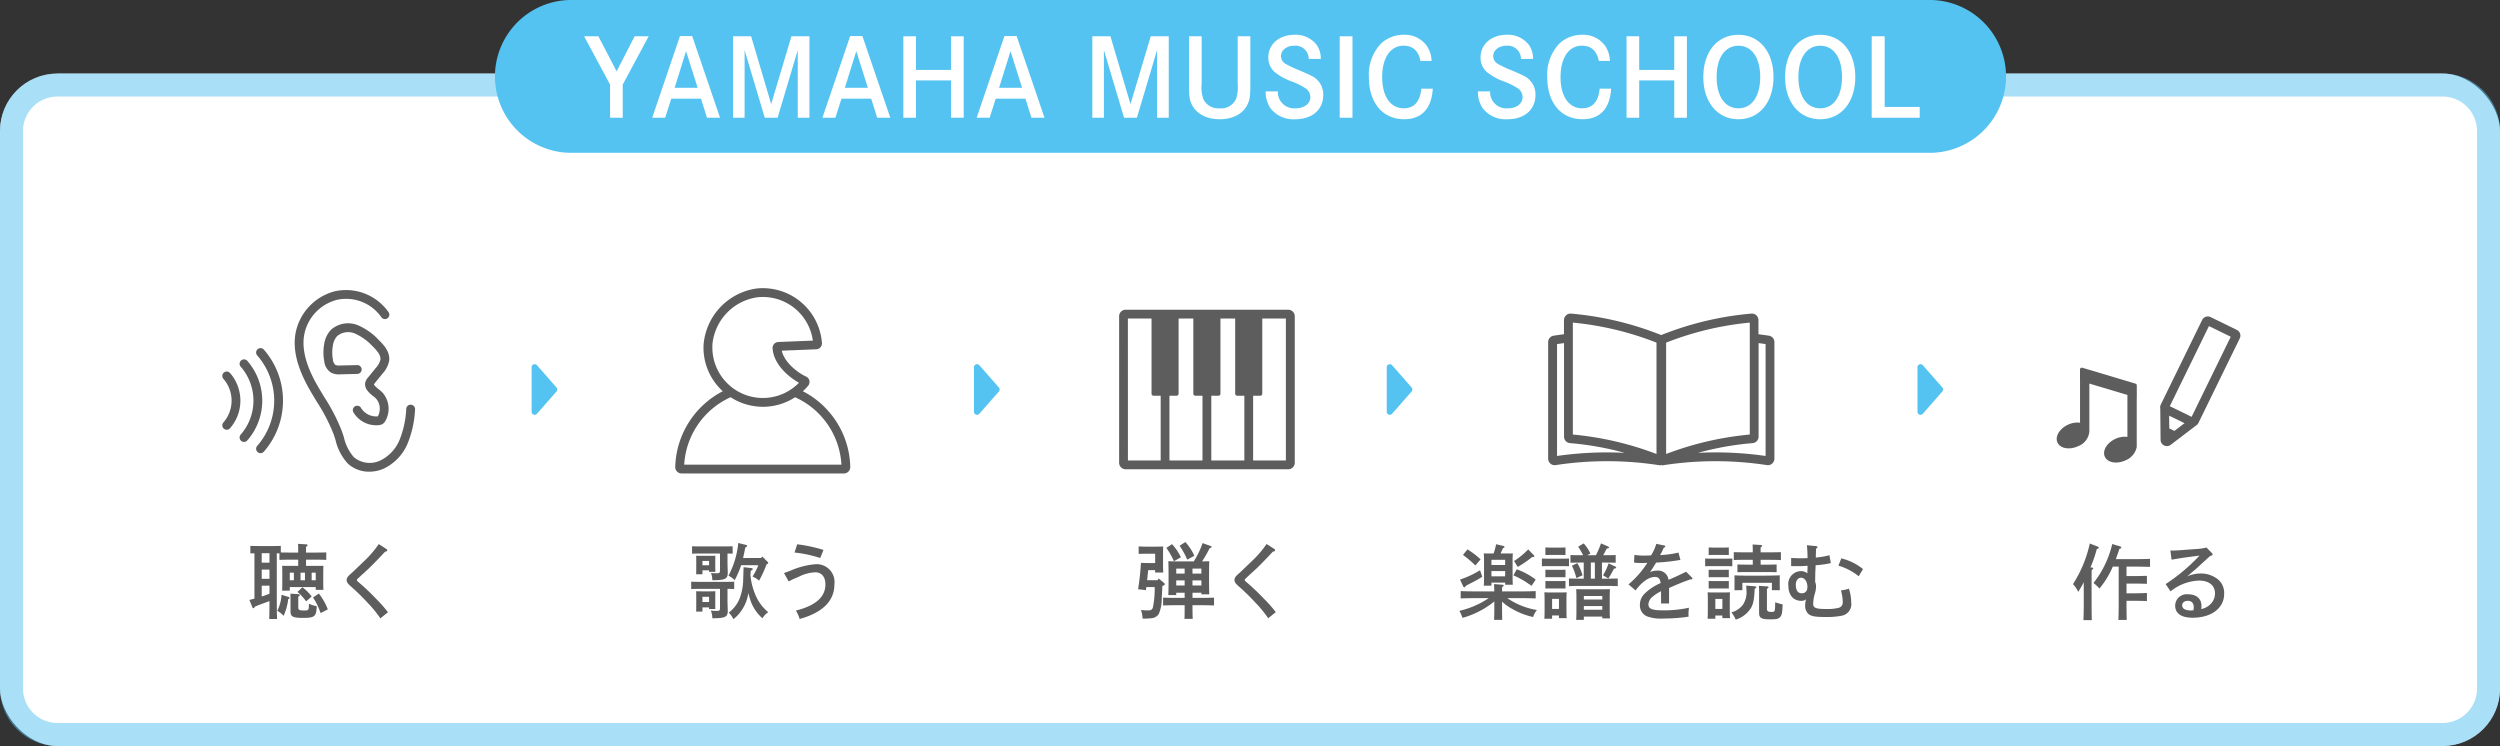 <svg xmlns="http://www.w3.org/2000/svg" xmlns:xlink="http://www.w3.org/1999/xlink" width="435" height="129.8" viewBox="0 0 435 129.8">
  <rect x="0" y="0" width="435" height="129.8" fill="#333333" stroke="none"/>
  <defs>
    <clipPath id="clip-path">
      <rect id="長方形_921" data-name="長方形 921" width="232.391" height="14.697" fill="none"/>
    </clipPath>
  </defs>
  <g id="グループ_361" data-name="グループ 361" transform="translate(0.488 0)">
    <rect id="長方形_517" data-name="長方形 517" width="435" height="117" rx="10" transform="translate(-0.488 12.8)" fill="#fff"/>
    <path id="長方形_517_-_アウトライン" data-name="長方形 517 - アウトライン" d="M10,4a6.007,6.007,0,0,0-6,6v97a6.007,6.007,0,0,0,6,6H425a6.007,6.007,0,0,0,6-6V10a6.007,6.007,0,0,0-6-6H10m0-4H425a10,10,0,0,1,10,10v97a10,10,0,0,1-10,10H10A10,10,0,0,1,0,107V10A10,10,0,0,1,10,0Z" transform="translate(-0.488 12.8)" fill="rgba(84,195,241,0.5)"/>
    <path id="パス_9287" data-name="パス 9287" d="M318.909,300.22h-171.8a13.3,13.3,0,0,1,0-26.592H384.089a13.3,13.3,0,0,1,0,26.592" transform="translate(-48.502 -273.628)" fill="#54c3f1"/>
    <g id="グループ_1104" data-name="グループ 1104" transform="translate(38.194 50.143)">
      <path id="パス_9295" data-name="パス 9295" d="M414.951,463.076c0,.923.014,1.648.028,2.073h-1.42c.029-.5.043-1.15.043-2.073V461.94a15.056,15.056,0,0,1-5.539,2.855,7.494,7.494,0,0,0-.54-1.221,15.2,15.2,0,0,0,5.113-2.216h-2.06c-.781,0-2.059.029-2.826.057v-1.278c.739.042,2.017.056,2.826.056H413.6c-.014-.61-.029-.994-.043-1.278l1.435.114c.156,0,.242.057.242.128s-.071.17-.27.284c-.014.3-.014.412-.014.752h3.025c.895,0,2.1-.014,2.826-.056v1.278c-.753-.028-1.96-.057-2.826-.057h-2.13a12.89,12.89,0,0,0,5.17,2.073,3.536,3.536,0,0,0-.654,1.221,12.517,12.517,0,0,1-3.622-1.405,8.225,8.225,0,0,1-1.789-1.279Zm-3.451-5.439a15.863,15.863,0,0,1-1.563.909c-1.051.539-1.051.539-1.306.7-.1.17-.171.242-.242.242s-.157-.071-.213-.185l-.54-1.179a15.7,15.7,0,0,0,3.479-1.619Zm-2.571-4.758a14.466,14.466,0,0,1,2.287,1.734l-.909,1.065a18.613,18.613,0,0,0-2.159-1.832Zm4.175,6.32H411.77c.028-.326.042-.809.042-1.505v-2.869c0-.454-.028-.994-.042-1.249.312.014.611.014,1.023.014h.682a10.149,10.149,0,0,0,.44-1.605l1.278.3a.241.241,0,0,1,.185.2c0,.071,0,.071-.27.185-.213.469-.313.71-.412.923H415.8c.411,0,.71,0,1.023-.014-.029.255-.043.795-.043,1.249v2.727c0,.668.014,1.136.043,1.477H415.49v-.369H413.1Zm2.386-4.5H413.1v.9h2.386Zm0,1.96H413.1v.909h2.386Zm2.017-.312a12.294,12.294,0,0,1,3.295,1.789l-.71,1.079c-.2-.128-.355-.227-.455-.3a15.506,15.506,0,0,0-2.713-1.52Zm-.469-1.449a12.649,12.649,0,0,0,2.457-2.017l.98,1.009a.281.281,0,0,1,.086.2.116.116,0,0,1-.128.113,1.807,1.807,0,0,1-.213-.014,20.868,20.868,0,0,1-2.542,1.747Z" transform="translate(-192.273 -407.431)" fill="#5d5d5d"/>
      <path id="パス_9296" data-name="パス 9296" d="M439.28,455.694c-.3-.014-.753-.029-1.136-.029H435.7c-.383,0-.838.014-1.136.029v-1.349c.313.014.824.029,1.136.029h2.443c.312,0,.823-.014,1.136-.029Zm-2.94,9.132h-1.349c.028-.327.042-.81.042-1.505v-1.847c0-.44-.014-.995-.042-1.25.326.014.625.028,1.036.028h1.818c.426,0,.71-.014,1.037-.028-.029.255-.043.81-.043,1.25v1.761c0,.667.014,1.15.043,1.477h-1.349v-.454H436.34Zm1.477-11.106h-1.79l-.852.014v-1.32c.213.014.582.028.852.028h1.79c.27,0,.639-.014.852-.028v1.32Zm.852,3.891c-.213-.014-.582-.014-.852-.014h-1.79c-.27,0-.639,0-.852.014V456.29c.213.015.582.015.852.015h1.79c.27,0,.639,0,.852-.015Zm0,1.96c-.213-.014-.582-.014-.852-.014h-1.79c-.27,0-.639,0-.852.014v-1.32c.213.014.582.014.852.014h1.79c.27,0,.639,0,.852-.014Zm-1.136,1.8H436.34v1.747h1.193Zm6.433-7.6a14.625,14.625,0,0,0,.88-2.06l1.264.553a.2.2,0,0,1,.128.171c0,.1-.114.156-.383.17l-.213.4c-.185.341-.3.582-.412.767h.483c.539,0,1.264-.015,1.69-.029v1.335c-.426-.014-1.221-.028-1.69-.028h-.7v2.8h1.051c.539,0,1.278-.014,1.7-.028v1.334c-.44-.028-1.235-.042-1.7-.042h-5.1c-.469,0-1.264.014-1.69.042v-1.334c.426.014,1.15.028,1.69.028h.88v-2.8h-.611c-.469,0-1.278.014-1.7.028v-1.335c.426.014,1.151.029,1.7.029h.511a12.094,12.094,0,0,0-.867-1.478l.952-.582A6.43,6.43,0,0,1,443,453.479l-.539.3Zm-3.238,1.377a8.663,8.663,0,0,1,.909,2.116l-1.079.483a9.876,9.876,0,0,0-.767-2.144Zm1.136,9.3v.567H440.53c.028-.34.043-.809.043-1.505v-2.585c0-.454-.029-.994-.043-1.249.312.014.611.014,1.023.014h3.835c.411,0,.71,0,1.022-.014-.014.255-.043.795-.043,1.249v2.357c0,.668.014,1.15.043,1.477h-1.335v-.312Zm3.21-3.58h-3.21v.611h3.21Zm0,1.747h-3.21v.639h3.21Zm-1.292-7.57h-.7v2.8h.7Zm1.42,2.215a10.107,10.107,0,0,0,.966-2.073l1.193.568a.191.191,0,0,1,.127.17c0,.1-.114.157-.383.185l-.483.909c-.085.157-.227.37-.5.8Z" transform="translate(-204.957 -407.306)" fill="#5d5d5d"/>
      <path id="パス_9297" data-name="パス 9297" d="M469.208,452.149a.166.166,0,0,1,.142.156c0,.085-.057.142-.27.227a9.626,9.626,0,0,1-.639,1.278,16.685,16.685,0,0,0,3.2-.44l.341,1.278a33.916,33.916,0,0,1-4.232.469c-.3.511-.8,1.292-1.065,1.661a3.123,3.123,0,0,1,1.321-.27,1.8,1.8,0,0,1,1.9,1.605c.682-.27,1.875-.823,3.067-1.406l1.009,1.008a.307.307,0,0,1,.085.2c0,.085-.085.127-.2.127h-.185c-1.307.469-2.045.767-3.678,1.491v2.7h-1.392V460.1a7.187,7.187,0,0,0-1.42.909,1.889,1.889,0,0,0-.781,1.378c0,.767.653,1.037,2.485,1.037a20.143,20.143,0,0,0,4.573-.454,9.735,9.735,0,0,0-.085,1.122,2.524,2.524,0,0,0,.029.426,27.377,27.377,0,0,1-4.318.327,7.1,7.1,0,0,1-2.954-.384,2.062,2.062,0,0,1-1.207-2.017,2.666,2.666,0,0,1,.781-1.889,8.962,8.962,0,0,1,2.826-1.875c-.128-.795-.37-1.065-1.037-1.065-.994,0-2.272.894-3.323,2.343l-1.236-1.051a16.391,16.391,0,0,0,3.281-3.749c-.582.028-.738.028-1.036.028a10.293,10.293,0,0,1-1.279-.071l.057-1.335a11.851,11.851,0,0,0,1.917.114,9.386,9.386,0,0,0,.994-.043,7.741,7.741,0,0,0,.9-2Z" transform="translate(-218.269 -407.368)" fill="#5d5d5d"/>
      <path id="パス_9298" data-name="パス 9298" d="M492.79,455.857c-.3-.014-.753-.029-1.136-.029H489.2c-.383,0-.838.014-1.136.029v-1.35c.313.014.824.029,1.136.029h2.457c.312,0,.823-.015,1.136-.029Zm-2.954,9.132h-1.349c.028-.327.042-.81.042-1.506v-1.847c0-.44-.014-.994-.042-1.249.327.014.625.028,1.036.028h1.847c.411,0,.71-.014,1.023-.028-.029.255-.043.81-.043,1.249V463.4c0,.667.014,1.15.043,1.477h-1.335v-.455h-1.222Zm1.491-11.106h-1.8l-.852.014v-1.32c.213.014.582.028.852.028h1.8c.27,0,.639-.014.852-.028v1.32Zm.852,3.891c-.213-.014-.582-.014-.852-.014h-1.8c-.27,0-.639,0-.852.014v-1.321c.213.014.582.014.852.014h1.8c.27,0,.639,0,.852-.014Zm0,1.96c-.213-.014-.582-.014-.852-.014h-1.8c-.27,0-.639,0-.852.014v-1.321c.213.014.582.014.852.014h1.8c.27,0,.639,0,.852-.014Zm-1.121,1.8h-1.222v1.747h1.222Zm5.581-2.2c.2.014.326.085.326.171s-.071.142-.285.27c-.1,2.187-.284,2.926-.951,3.764a4.739,4.739,0,0,1-2.344,1.6,5.626,5.626,0,0,0-.753-1.264,3.724,3.724,0,0,0,2-1.321,3.919,3.919,0,0,0,.611-2.585,6.578,6.578,0,0,0-.042-.753Zm1.079-3.763h1.363c.412,0,1.008-.015,1.42-.029v1.35c-.412-.014-1.008-.029-1.42-.029H495.1c-.412,0-1.009.014-1.42.029v-1.35c.411.014,1.008.029,1.42.029h1.25v-.839h-1.605c-.469,0-1.264.014-1.7.043V453.4c.426.014,1.164.028,1.7.028h1.605v-.057c0-.639,0-.809-.029-1.306l1.406.085c.156.014.256.071.256.142s-.071.17-.27.285v.852h1.832c.554,0,1.279-.014,1.7-.028v1.377c-.426-.029-1.236-.043-1.7-.043h-1.832Zm.526,1.917c.937,0,2.059-.029,2.812-.057-.015.327-.015.6-.015,1.079v.7l.015.809h-1.378v-1.292h-5.141v1.292h-1.378c.014-.483.014-.483.014-.781v-.724c0-.582,0-.767-.014-1.079.937.042,1.633.057,2.812.057Zm.568,5.709c0,.483.156.6.824.6.568,0,.6-.056.611-1.675a12.715,12.715,0,0,0,1.293.369c-.043,1.548-.142,1.946-.511,2.273-.3.27-.611.326-1.648.326-1.534,0-1.932-.241-1.932-1.107v-3.806c0-.4-.014-.711-.028-.909l1.392.085c.185.014.284.071.284.156s-.085.157-.284.27Z" transform="translate(-230.049 -407.468)" fill="#5d5d5d"/>
      <path id="パス_9299" data-name="パス 9299" d="M515.827,454.521c.852.043,1.221.057,1.8.057.37,0,.5,0,1.051-.028,0-.668-.042-1.619-.114-2.245l1.591.157c.157.014.242.085.242.185s-.028.128-.242.27l-.042,1.548c.085-.014.17-.029.426-.057a11.522,11.522,0,0,0,1.946-.369l.242,1.378a16.152,16.152,0,0,1-2.642.369c-.014.454-.014.454-.043.938-.014.341-.028.71-.043,1.974a1.919,1.919,0,0,1,.156.8,4.166,4.166,0,0,1-.184,1.151,7.1,7.1,0,0,0-.313,1.86c0,.709.469.895,2.287.895a7.734,7.734,0,0,0,2.272-.242.959.959,0,0,0,.582-.994,7.563,7.563,0,0,0-.312-2,7.092,7.092,0,0,0,1.392-.3,8.3,8.3,0,0,1,.4,2.429,2.035,2.035,0,0,1-1.576,2.259,12.7,12.7,0,0,1-2.755.241c-2.045,0-2.7-.128-3.2-.611a1.966,1.966,0,0,1-.483-1.462,3.573,3.573,0,0,1,.156-1.009,1.223,1.223,0,0,1-.823.27c-1.392,0-2.258-1.023-2.258-2.641a2.238,2.238,0,0,1,2.144-2.528,1.717,1.717,0,0,1,1.164.384c0-.27.028-.853.028-1.037v-.284a16.591,16.591,0,0,1-1.789.071c-.227,0-.6,0-1.065-.014Zm.809,4.673c0,.965.355,1.477,1.037,1.477.611,0,.98-.4.98-1.108,0-.909-.469-1.6-1.094-1.6-.554,0-.923.5-.923,1.235m7.911-4.6a9.352,9.352,0,0,1,3.778,1.86l-.739,1.25a10.2,10.2,0,0,0-3.537-1.846Z" transform="translate(-242.846 -407.581)" fill="#5d5d5d"/>
      <path id="パス_9301" data-name="パス 9301" d="M316.64,457.594l.965.8a.3.3,0,0,1,.1.213c0,.114-.057.17-.412.3-.014.383-.029.7-.114,2.216a6.4,6.4,0,0,1-.525,2.684,1.688,1.688,0,0,1-1.236.71,14.484,14.484,0,0,1-1.562.071,5.671,5.671,0,0,0-.284-1.505,9.7,9.7,0,0,0,1.236.071c.54,0,.739-.142.852-.568a16.765,16.765,0,0,0,.3-3.494H314.5c-.029.242-.057.426-.071.54l-1.363-.156a43.674,43.674,0,0,0,.5-4.587c.44.014.995.028,1.491.028h.98v-1.619h-1.605c-.341,0-.938.014-1.264.028v-1.306c.313.028.852.042,1.264.042h1.7c.639,0,1.008-.014,1.307-.028-.014.255-.014.255-.029,1.25v1.874c0,.526,0,.71.043,1.406h-1.42v-.411h-1.207c-.071.682-.128,1.264-.185,1.747h1.818Zm3.068,2.485v.412H318.33c.028-.568.042-1.392.042-2.5v-1.136c0-.852-.014-1.8-.042-2.258.383.014.724.029,1.207.029h3.224a14.97,14.97,0,0,0,1.534-3.181l1.406.511c.1.043.157.085.157.157,0,.114,0,.114-.327.2a24.045,24.045,0,0,1-1.32,2.315h.042c.5,0,.838-.015,1.207-.029-.029.468-.029.468-.043,2.258v1.008c0,1.136.014,1.96.043,2.5h-1.378v-.283h-1.548v.895h1.491c.653,0,1.648-.014,2.258-.043v1.363c-.653-.028-1.562-.042-2.258-.042h-1.491c0,1.023.014,1.874.043,2.372h-1.435c.028-.54.028-1.293.028-2.372h-1.491c-.7,0-1.6.014-2.258.042v-1.363c.6.029,1.534.043,2.258.043h1.491v-.895Zm-.739-8.451a8.868,8.868,0,0,1,1.548,2.287l-1.207.682a13.438,13.438,0,0,0-1.32-2.315Zm2.2,4.261h-1.463v.867h1.463Zm-1.462,2.925h1.463v-.88h-1.463Zm1.59-7.555a9.374,9.374,0,0,1,1.563,2.386l-1.236.682a13.226,13.226,0,0,0-1.335-2.414Zm2.784,4.63h-1.548v.867h1.548Zm-1.548,2.925h1.548v-.88h-1.548Z" transform="translate(-153.724 -407.09)" fill="#5d5d5d"/>
      <path id="パス_9302" data-name="パス 9302" d="M351.537,452.726a.331.331,0,0,1,.2.27c0,.114-.042.157-.4.256-1.023,1.107-1.889,1.988-2.741,2.826-.341.327-.341.327-1.363,1.25-.17.156-.17.156-.6.568-.127.114-.184.2-.184.269s.086.2.3.37a38.97,38.97,0,0,1,3.068,2.911,23.123,23.123,0,0,1,2.045,2.315l-1.321,1.065a20.706,20.706,0,0,0-2.272-2.769,38.525,38.525,0,0,0-2.855-2.784c-.582-.511-.739-.753-.739-1.108s.157-.61.782-1.15c.241-.213.241-.213,2.414-2.3a17.45,17.45,0,0,0,2.385-2.812Z" transform="translate(-168.555 -407.392)" fill="#5d5d5d"/>
      <path id="パス_9304" data-name="パス 9304" d="M72.161,454.609c-.468,0-1.264.014-1.7.043V453.5H70v8.11c0,1.448.014,2.613.043,3.324H68.682c.028-.739.042-1.79.042-3.125-.327.128-.6.227-.909.341-1.051.384-1.051.384-1.633.639-.1.2-.156.27-.227.27a.228.228,0,0,1-.2-.156l-.525-1.292c.313-.071.6-.142.88-.227V453.5c-.255,0-.5,0-.71.014v-1.306c.411.014,1.008.028,1.42.028h2.471c.412,0,1.008-.014,1.406-.028v1.15c.426,0,1.008.014,1.463.014h1.563v-.2c0-.653,0-.824-.029-1.32l1.406.085c.156.014.255.071.255.157s-.071.156-.269.284v.994h1.832c.539,0,1.264-.014,1.69-.028v1.306c-.426-.028-1.221-.043-1.69-.043H75.087v1.079h2c.426,0,.71,0,1.023-.014-.014.255-.029.8-.029,1.25v1.463c0,.667.014,1.151.029,1.477H76.777v-.483H72.261v.625H70.926c.014-.327.029-.81.029-1.506v-1.576c0-.455-.015-.995-.029-1.25.313.014.6.014,1.023.014h1.775v-1.079Zm-4.786.525h1.349v-1.647H67.375Zm0,2.8h1.349v-1.6H67.375Zm0,1.193v1.889c.454-.142.909-.3,1.349-.483v-1.406Zm4.715,1.988a.164.164,0,0,1,.127.157c0,.085-.042.128-.227.184a9.84,9.84,0,0,1-.809,2.926,3.89,3.89,0,0,0-1.094-.867,7.387,7.387,0,0,0,.738-2.8Zm.88-4.246h-.71v1.32h.71Zm.767,5.979c0,.511.142.6.98.6s.852-.015.88-1.165a7.137,7.137,0,0,0,1.349.426c-.057,1.776-.341,2.031-2.372,2.031-1.775,0-2.187-.213-2.187-1.122v-2.187l-.014-.909,1.363.086c.185.014.27.071.27.156s-.071.157-.27.284Zm.724-3.437a7.818,7.818,0,0,1,1.605,1.605l-.966.853a8.3,8.3,0,0,0-1.505-1.648Zm.44-2.542h-.767v1.32H74.9Zm1.875,0h-.71v1.32h.71Zm.54,3.636a10.481,10.481,0,0,1,1.562,2.755l-1.264.639a11.649,11.649,0,0,0-1.307-2.713Z" transform="translate(-60.519 -407.369)" fill="#5d5d5d"/>
      <path id="パス_9305" data-name="パス 9305" d="M103.974,452.757a.331.331,0,0,1,.2.27c0,.114-.042.157-.4.256-1.023,1.108-1.889,1.988-2.741,2.826-.341.326-.341.326-1.363,1.25-.17.156-.17.156-.6.568-.127.114-.184.2-.184.269s.085.2.3.37a38.973,38.973,0,0,1,3.068,2.911,23.124,23.124,0,0,1,2.045,2.315l-1.321,1.065a20.707,20.707,0,0,0-2.272-2.769,38.533,38.533,0,0,0-2.855-2.784c-.582-.511-.739-.753-.739-1.108s.157-.61.782-1.15c.241-.213.241-.213,2.414-2.3a17.452,17.452,0,0,0,2.386-2.812Z" transform="translate(-75.474 -407.407)" fill="#5d5d5d"/>
      <path id="パス_9311" data-name="パス 9311" d="M194.637,461.716c0,.242.028,1.023.042,1.52v.171c0,1.065-.454,1.278-2.684,1.278a3.765,3.765,0,0,0-.256-1.335,8.378,8.378,0,0,0,.966.057c.568,0,.625-.057.625-.582v-3.253h-3.593c-.412,0-1.023.014-1.42.029v-1.279c.4.015,1.008.029,1.42.029h4.644c.426,0,1.022-.014,1.42-.029V459.6c-.327-.014-.781-.029-1.164-.029Zm0-6.633c0,.256.028,1.023.042,1.52v.185c0,1.051-.454,1.279-2.684,1.279a4.054,4.054,0,0,0-.227-1.264,7.926,7.926,0,0,0,.937.057c.568,0,.625-.072.625-.6v-2.841h-3.437c-.411,0-1.008.014-1.42.029v-1.292c.412.028,1.008.028,1.42.028h4.218c.412,0,1.023,0,1.42-.028v1.292c-.256-.014-.582-.014-.895-.029Zm-4.36,1.946h-1.094c.014-.313.014-.838.014-1.505v-.469c0-.5,0-.951-.014-1.25.313.014.6.014,1.009.014h1.335c.4,0,.7,0,.994-.014l-.014,1.25v.3l.014,1.264h-1.093v-.27h-1.151Zm0,6.5h-1.094c.014-.3.014-.824.014-1.505v-.781c0-.5,0-.951-.014-1.264.313.014.6.028,1.009.028h1.335c.4,0,.7-.014.994-.028l-.014,1.264v.355c0,.654,0,1.179.014,1.477h-1.093V462.8h-1.151Zm1.151-8.82h-1.151v.753h1.151Zm0,6.249h-1.151v.9h1.151Zm5.581-5.5a15.325,15.325,0,0,1-1.122,2.6,4.3,4.3,0,0,0-1.079-.782,15.235,15.235,0,0,0,1.7-5.681l1.278.313c.17.028.255.1.255.2s-.028.142-.312.256c-.128.7-.255,1.292-.383,1.832h3.138l.227-.242.895.909c.071.085.114.128.114.2,0,.1,0,.127-.284.227a19.158,19.158,0,0,1-1.306,2.854,3.856,3.856,0,0,0-1.136-.71,11.774,11.774,0,0,0,1.008-1.974Zm1.676.966c-.014.255-.043.511-.057.767a11.37,11.37,0,0,0,.739,3.11,7.919,7.919,0,0,0,2.357,3.337,3.209,3.209,0,0,0-1.008,1.051,7.219,7.219,0,0,1-2.187-3.437c-.1-.341-.2-.653-.27-.98a6.733,6.733,0,0,1-1.165,3.025,6.22,6.22,0,0,1-1.434,1.548,3.748,3.748,0,0,0-.81-1.136,5.831,5.831,0,0,0,1.917-2.513,9.857,9.857,0,0,0,.582-2.727c.028-.9.057-1.775.085-2.67l1.378.156q.213.022.213.17c0,.085-.057.157-.17.213Z" transform="translate(-106.733 -407.252)" fill="#5d5d5d"/>
      <path id="パス_9312" data-name="パス 9312" d="M218.728,457.005c.37-.128.37-.128,1.165-.426a13.644,13.644,0,0,1,4.3-1.108,3.105,3.105,0,0,1,3.309,3.508c0,2.883-2.045,4.913-6.05,6.021a6.013,6.013,0,0,0-.653-1.463c3.451-.866,5.141-2.371,5.141-4.572,0-1.293-.682-2.088-1.775-2.088a6.927,6.927,0,0,0-2.954.824,13.8,13.8,0,0,0-1.662.767Zm2.3-5a25.709,25.709,0,0,1,4.573.98l-.568,1.406a21.364,21.364,0,0,0-4.474-.952Z" transform="translate(-120.998 -407.44)" fill="#5d5d5d"/>
      <path id="パス_9314" data-name="パス 9314" d="M588.785,458.48a18.754,18.754,0,0,1-.966,1.69,4.463,4.463,0,0,0-.909-1.349,21.674,21.674,0,0,0,2.926-7.072l1.363.525c.128.043.2.114.2.2,0,.113-.042.142-.341.241a23.229,23.229,0,0,1-1.107,3.2l.256.014c.142.014.227.071.227.142s-.071.17-.27.284c-.014.71-.014,1.392-.014,2.429v3.38c0,1.278.014,2.286.043,2.912h-1.463c.028-.639.057-1.605.057-2.912Zm7.442-1.065h1.292c.682,0,1.648-.028,2.258-.042v1.392c-.611-.028-1.576-.043-2.258-.043h-1.292v1.691h1.292c.682,0,1.648-.028,2.258-.057v1.406c-.611-.028-1.576-.043-2.258-.043h-1.292v.412c0,1.307.014,2.272.043,2.911h-1.463c.043-.639.057-1.6.057-2.911v-6.362H593.84a15.212,15.212,0,0,1-2.329,3.82,5.683,5.683,0,0,0-1.036-.965,17.2,17.2,0,0,0,3.266-6.789l1.279.384c.213.071.3.142.3.242s-.042.127-.327.213c-.227.668-.426,1.264-.625,1.789h3.693c.682,0,1.647-.014,2.258-.042v1.392c-.611-.014-1.576-.042-2.258-.042h-1.832Z" transform="translate(-264.895 -407.32)" fill="#5d5d5d"/>
      <path id="パス_9315" data-name="パス 9315" d="M618.093,453.585c.994,0,.994,0,4.359-.255a9.637,9.637,0,0,0,1.932-.27l.937.966c.1.1.128.157.128.227,0,.128-.042.157-.426.284-.327.285-.583.512-.739.667-.78.7-.78.7-1.6,1.463-.028.028-.3.255-.724.611-.2.17-.213.185-.923.81a5.705,5.705,0,0,1,2.358-.511,4.727,4.727,0,0,1,3.082,1.108,3.076,3.076,0,0,1,.98,2.443c0,2.471-2.216,4.147-5.5,4.147-1.96,0-3.025-.753-3.025-2.117a2.006,2.006,0,0,1,2.23-1.96c1.463,0,2.344.753,2.344,2.017a3.544,3.544,0,0,1-.043.554,3.161,3.161,0,0,0,1.719-.966,2.617,2.617,0,0,0,.682-1.733c0-1.42-1.037-2.258-2.784-2.258a8.275,8.275,0,0,0-4.943,1.875l-.866-1.264a31.99,31.99,0,0,0,5.894-4.956c-2.954.383-2.954.383-4.858.71Zm4.075,9.885c0-.738-.369-1.136-1.051-1.136-.568,0-.966.327-.966.781,0,.582.54.9,1.562.9.114,0,.242-.014.383-.029a1.7,1.7,0,0,0,.071-.511" transform="translate(-279.135 -407.934)" fill="#5d5d5d"/>
      <g id="グループ_1105" data-name="グループ 1105" transform="translate(0 0)">
        <path id="パス_9300" data-name="パス 9300" d="M474.991,380.238c-.588-.09-1.233-.18-1.792-.251v-2.441a1.165,1.165,0,0,0-.373-.856,1.108,1.108,0,0,0-.848-.294,55.1,55.1,0,0,0-15.7,3.733,55.1,55.1,0,0,0-15.7-3.733,1.118,1.118,0,0,0-.848.294,1.167,1.167,0,0,0-.373.856v2.441c-.558.071-1.2.16-1.792.251a1.137,1.137,0,0,0-.96,1.138v20.246a1.153,1.153,0,0,0,.4.877,1.122,1.122,0,0,0,.9.259,59.264,59.264,0,0,1,17.9,0l.362.055.123-.112.123.112.362-.055a59.285,59.285,0,0,1,17.9,0,1.117,1.117,0,0,0,.9-.259,1.154,1.154,0,0,0,.4-.877V381.376a1.137,1.137,0,0,0-.961-1.138m-17.88,1.211a53.643,53.643,0,0,1,14.553-3.485V397.44a54.93,54.93,0,0,0-14.553,3.383Zm-16.23-3.485a53.639,53.639,0,0,1,14.553,3.485v19.374a54.936,54.936,0,0,0-14.553-3.383Zm-2.752,23.207V381.7c.408-.06.83-.119,1.217-.169v16.26a1.133,1.133,0,0,0,1.039,1.144,51.632,51.632,0,0,1,9.512,1.692,60.9,60.9,0,0,0-11.768.541m36.287,0a60.919,60.919,0,0,0-11.77-.541,51.7,51.7,0,0,1,9.514-1.692,1.132,1.132,0,0,0,1.038-1.144v-16.26c.389.05.81.109,1.218.169Z" transform="translate(-205.909 -371.973)" fill="#5d5d5d"/>
        <path id="パス_9303" data-name="パス 9303" d="M336.279,375.129H308a1.14,1.14,0,0,0-1.139,1.138v25.485A1.14,1.14,0,0,0,308,402.891h28.283a1.14,1.14,0,0,0,1.139-1.138V376.267a1.14,1.14,0,0,0-1.139-1.138M327.4,390.1h1.25v11.258H322.9V390.1h1.25a.364.364,0,0,0,.341-.383V376.663h2.563v13.052a.364.364,0,0,0,.341.383m-10.526,0a.364.364,0,0,0,.341-.383V376.663h2.563v13.052a.364.364,0,0,0,.341.383h1.25v11.258h-5.746V390.1Zm-8.483-13.435H312.5v13.052a.364.364,0,0,0,.341.383h1.25v11.258h-5.7Zm27.492,24.693h-5.7V390.1h1.25a.364.364,0,0,0,.341-.383V376.663h4.107Z" transform="translate(-150.815 -371.381)" fill="#5d5d5d"/>
        <path id="パス_9306" data-name="パス 9306" d="M100.311,388.626a.764.764,0,0,0-.823.707,16.629,16.629,0,0,1-1.13,5.336,6.922,6.922,0,0,1-3.438,3.691,4.3,4.3,0,0,1-4.541-.6,7.843,7.843,0,0,1-1.74-3.463c-.117-.364-.233-.726-.358-1.081a32.612,32.612,0,0,0-3.046-5.9c-.479-.791-.975-1.609-1.427-2.423-1.81-3.264-2.491-6.011-2.081-8.4a7.765,7.765,0,0,1,5.7-6.115,7.473,7.473,0,0,1,7.717,3.008.767.767,0,0,0,1.278-.849,9.053,9.053,0,0,0-9.348-3.652,9.335,9.335,0,0,0-6.856,7.348c-.471,2.744.265,5.819,2.252,9.4.466.839.97,1.671,1.456,2.474a31.035,31.035,0,0,1,2.912,5.621c.12.339.231.686.342,1.035a9.083,9.083,0,0,0,2.151,4.115,5.436,5.436,0,0,0,3.732,1.4,6.234,6.234,0,0,0,2.468-.512,8.441,8.441,0,0,0,4.235-4.483,18.021,18.021,0,0,0,1.255-5.836.767.767,0,0,0-.707-.823" transform="translate(-67.483 -368.349)" fill="#5d5d5d"/>
        <path id="パス_9307" data-name="パス 9307" d="M99.765,388.369a4.611,4.611,0,0,0,1.17-2.237c.191-1.484-.814-2.676-1.823-3.646a10.694,10.694,0,0,0-3.656-2.572,4.476,4.476,0,0,0-4.71.872,4.752,4.752,0,0,0-1.135,2.545,8.278,8.278,0,0,0,.032,2.876,2.661,2.661,0,0,0,1.178,1.968,2.971,2.971,0,0,0,1.617.3L95.4,388.4a.767.767,0,0,0,.749-.785.757.757,0,0,0-.785-.749l-2.963.071a1.846,1.846,0,0,1-.813-.091,1.349,1.349,0,0,1-.436-.921,6.753,6.753,0,0,1-.027-2.345,3.277,3.277,0,0,1,.739-1.742,2.982,2.982,0,0,1,3.073-.48,9.3,9.3,0,0,1,3.111,2.234c.734.705,1.469,1.535,1.365,2.344a3.262,3.262,0,0,1-.84,1.467l-1.332,1.644a1.966,1.966,0,0,0-.481.941,1.705,1.705,0,0,0,.354,1.266,5.013,5.013,0,0,0,1.009.985,5.317,5.317,0,0,1,.585.513,2.737,2.737,0,0,1,.254,3.035,3.093,3.093,0,0,1-2.919-1.47.767.767,0,1,0-1.324.777,4.622,4.622,0,0,0,3.943,2.243,4.272,4.272,0,0,0,.486-.027,1.316,1.316,0,0,0,1.134-.741,4.273,4.273,0,0,0-.448-4.859,6.506,6.506,0,0,0-.754-.671,3.779,3.779,0,0,1-.717-.676c-.062-.087-.083-.148-.089-.131a1.421,1.421,0,0,1,.159-.221Z" transform="translate(-71.904 -373.483)" fill="#5d5d5d"/>
        <path id="パス_9308" data-name="パス 9308" d="M67.682,387.921a.768.768,0,0,0-.03,1.085,11.961,11.961,0,0,1,0,15.693.767.767,0,0,0,1.115,1.054,13.491,13.491,0,0,0,0-17.8.768.768,0,0,0-1.085-.03" transform="translate(-61.557 -377.283)" fill="#5d5d5d"/>
        <path id="パス_9309" data-name="パス 9309" d="M63.35,391.643a.767.767,0,0,0-1.115,1.054,8.983,8.983,0,0,1,0,11.773.767.767,0,0,0,1.115,1.054,10.512,10.512,0,0,0,0-13.881" transform="translate(-59.016 -379.014)" fill="#5d5d5d"/>
        <path id="パス_9310" data-name="パス 9310" d="M57.682,395.628a.767.767,0,0,0-1.115,1.054,5.767,5.767,0,0,1,0,7.542.767.767,0,1,0,1.115,1.054,7.3,7.3,0,0,0,0-9.65" transform="translate(-56.357 -380.884)" fill="#5d5d5d"/>
        <path id="パス_9313" data-name="パス 9313" d="M209.105,388.776A15.219,15.219,0,0,0,205.3,386a10.275,10.275,0,0,0,.921-.952,1.033,1.033,0,0,0-.378-1.612c-1.181-.516-3.72-2.3-4.211-4.49l5.983-.241a1.034,1.034,0,0,0,1.008-1.111,10.319,10.319,0,0,0-11.328-9.474,10.762,10.762,0,0,0-9.269,9.779,10.239,10.239,0,0,0,2.933,7.707c.132.136.269.267.409.394a15.3,15.3,0,0,0-8.271,13.174,1.1,1.1,0,0,0,.316.8,1.126,1.126,0,0,0,.8.338h28.223a1.128,1.128,0,0,0,.8-.338,1.106,1.106,0,0,0,.316-.8,15.164,15.164,0,0,0-4.457-10.4m-19.54-10.806a9.157,9.157,0,0,1,7.887-8.321c.3-.03.6-.045.9-.045a8.785,8.785,0,0,1,8.7,7.59l-6,.242a1.037,1.037,0,0,0-1.008,1.11h0c.207,2.945,3.021,5.107,4.591,5.988a8.786,8.786,0,0,1-15.057-6.564m-4.911,20.813a13.759,13.759,0,0,1,8.076-11.737,10.356,10.356,0,0,0,5.614,1.664c.081,0,.163,0,.245,0a10.318,10.318,0,0,0,5.359-1.659,13.712,13.712,0,0,1,8.062,11.734Z" transform="translate(-104.287 -368.07)" fill="#5d5d5d"/>
        <path id="パス_9316" data-name="パス 9316" d="M629.391,380.309a1.1,1.1,0,0,0-.56-.633l-4.564-2.23a1.105,1.105,0,0,0-1.478.507L615.6,392.66a1.091,1.091,0,0,0-.094.668l.054,5.468a1.1,1.1,0,0,0,1.775.867l4.346-3.318a1.089,1.089,0,0,0,.469-.485l7.186-14.709a1.1,1.1,0,0,0,.053-.844m-12.314,16.507-.022-2.215,2.674,1.307-1.761,1.344Zm3.885-2.014-3.793-1.853,6.809-13.936,3.793,1.853Z" transform="translate(-278.302 -372.414)" fill="#5d5d5d"/>
        <path id="パス_9317" data-name="パス 9317" d="M595.283,396.9l-9.253-2.77a.314.314,0,0,0-.4.3V396.4l.006,0V403.7a3.765,3.765,0,0,0-2.07.334c-1.5.681-2.327,2.074-1.855,3.112s2.068,1.328,3.565.647a3.011,3.011,0,0,0,1.983-2.563V396.89l6.621,1.982v7.295a3.761,3.761,0,0,0-2.072.334c-1.5.681-2.327,2.074-1.855,3.112s2.068,1.328,3.565.647a3.209,3.209,0,0,0,1.971-2.267h.013v-.181c0-.031,0-.062,0-.092v-8.363l.01,0V397.2a.314.314,0,0,0-.224-.3" transform="translate(-262.392 -380.289)" fill="#5d5d5d"/>
        <path id="パス_9318" data-name="パス 9318" d="M151.2,397.03l-3.4-3.873a.531.531,0,0,0-.93.35v7.747a.531.531,0,0,0,.93.35l3.4-3.874a.531.531,0,0,0,0-.7" transform="translate(-93.052 -379.752)" fill="#54c3f1"/>
        <path id="パス_9319" data-name="パス 9319" d="M274.481,397.03l-3.4-3.873a.531.531,0,0,0-.93.35v7.747a.531.531,0,0,0,.93.35l3.4-3.874a.531.531,0,0,0,0-.7" transform="translate(-139.359 -379.752)" fill="#54c3f1"/>
        <path id="パス_9320" data-name="パス 9320" d="M398.9,397.03l-3.4-3.873a.531.531,0,0,0-.93.35v7.747a.531.531,0,0,0,.93.35l3.4-3.874a.531.531,0,0,0,0-.7" transform="translate(-191.959 -379.752)" fill="#54c3f1"/>
        <path id="パス_9321" data-name="パス 9321" d="M551.132,397.03l-3.4-3.873a.531.531,0,0,0-.93.35v7.747a.531.531,0,0,0,.93.35l3.4-3.874a.531.531,0,0,0,0-.7" transform="translate(-251.843 -379.752)" fill="#54c3f1"/>
      </g>
    </g>
    <g id="グループ_1249" data-name="グループ 1249" transform="translate(101.152 6.052)">
      <path id="パス_10896" data-name="パス 10896" d="M8.784.42l-3.133,6.1L2.481.42H0L4.513,8.831v5.763h2.2V8.831L11.228.42Z" transform="translate(0 -0.159)" fill="#fff"/>
      <path id="パス_10897" data-name="パス 10897" d="M24.943,2.989l2.014,6.377H22.948ZM23.88.359,19.049,14.571h2.257l1.063-3.32h5.166l1.044,3.32h2.275L26.006.359Z" transform="translate(-7.206 -0.136)" fill="#fff"/>
      <path id="パス_10898" data-name="パス 10898" d="M51.834.42,48.309,12.226,44.821.42H41.669V14.594h2.014V2.825L47.19,14.594h2.238L52.934,2.825V14.594h2.033V.42Z" transform="translate(-15.763 -0.159)" fill="#fff"/>
      <path id="パス_10899" data-name="パス 10899" d="M72.583,2.989,74.6,9.367H70.588ZM71.52.359,66.689,14.571h2.257l1.063-3.32h5.166l1.044,3.32H78.5L73.646.359Z" transform="translate(-25.228 -0.136)" fill="#fff"/>
      <path id="パス_10900" data-name="パス 10900" d="M97.638.42V6.275h-6.1V.42h-2.2V14.594h2.2V8.1h6.1v6.49h2.2V.42Z" transform="translate(-33.796 -0.159)" fill="#fff"/>
      <path id="パス_10901" data-name="パス 10901" d="M115.752,2.989l2.014,6.377h-4.009ZM114.689.359l-4.831,14.212h2.257l1.063-3.32h5.166l1.044,3.32h2.275L116.815.359Z" transform="translate(-41.558 -0.136)" fill="#fff"/>
      <path id="パス_10902" data-name="パス 10902" d="M152.393.42l-3.525,11.806L145.38.42h-3.151V14.594h2.014V2.825l3.506,11.769h2.238l3.506-11.769V14.594h2.033V.42Z" transform="translate(-53.804 -0.159)" fill="#fff"/>
      <g id="グループ_1248" data-name="グループ 1248" transform="translate(0 0)">
        <g id="グループ_1247" data-name="グループ 1247" clip-path="url(#clip-path)">
          <path id="パス_10903" data-name="パス 10903" d="M171.489.42V8.645a6.1,6.1,0,0,0,.336,2.8,2.874,2.874,0,0,0,2.8,1.511,2.826,2.826,0,0,0,2.91-1.791,7.144,7.144,0,0,0,.224-2.518V.42h2.2V8.682c0,2.126-.075,2.7-.466,3.544-.747,1.66-2.555,2.63-4.868,2.63s-4.122-.989-4.887-2.63c-.373-.839-.448-1.417-.448-3.544V.42Z" transform="translate(-64.04 -0.159)" fill="#fff"/>
          <path id="パス_10904" data-name="パス 10904" d="M198.236,4.2A2.314,2.314,0,0,0,195.718,1.9c-1.324,0-2.313.783-2.313,1.827a1.565,1.565,0,0,0,.783,1.324,18.656,18.656,0,0,0,2.425,1.138c2.331,1.007,2.686,1.194,3.227,1.791a3.517,3.517,0,0,1,.914,2.518c0,2.537-1.921,4.2-4.868,4.2a5.008,5.008,0,0,1-4.308-1.921,5.1,5.1,0,0,1-.839-2.928h2.126a2.832,2.832,0,0,0,3.077,2.947c1.511,0,2.574-.8,2.574-1.958a1.872,1.872,0,0,0-.933-1.585,11.807,11.807,0,0,0-2.331-1.138,10.321,10.321,0,0,1-2.91-1.6A3.315,3.315,0,0,1,191.2,3.953c0-2.312,1.884-3.953,4.57-3.953a4.6,4.6,0,0,1,3.842,1.753,4.222,4.222,0,0,1,.727,2.443Z" transform="translate(-72.154 0)" fill="#fff"/>
          <rect id="長方形_920" data-name="長方形 920" width="2.22" height="14.174" transform="translate(131.472 0.261)" fill="#fff"/>
          <path id="パス_10905" data-name="パス 10905" d="M228.6,4.55C228.263,2.8,227.274,1.9,225.67,1.9c-2.293,0-3.73,2.108-3.73,5.465,0,3.338,1.436,5.428,3.767,5.428,1.791,0,2.835-1.157,3.04-3.413h2c-.205,3.45-1.94,5.315-4.961,5.315-3.749,0-6.154-2.854-6.154-7.311a7.791,7.791,0,0,1,2.163-5.912A5.755,5.755,0,0,1,225.689,0a4.705,4.705,0,0,1,3.973,1.865,4.983,4.983,0,0,1,.877,2.685Z" transform="translate(-83.083 0)" fill="#fff"/>
          <path id="パス_10906" data-name="パス 10906" d="M257.635,4.2A2.314,2.314,0,0,0,255.117,1.9c-1.324,0-2.313.783-2.313,1.827a1.565,1.565,0,0,0,.783,1.324,18.661,18.661,0,0,0,2.425,1.138c2.331,1.007,2.686,1.194,3.227,1.791a3.517,3.517,0,0,1,.914,2.518c0,2.537-1.921,4.2-4.868,4.2a5.008,5.008,0,0,1-4.308-1.921,5.1,5.1,0,0,1-.839-2.928h2.126a2.832,2.832,0,0,0,3.077,2.947c1.511,0,2.574-.8,2.574-1.958a1.872,1.872,0,0,0-.933-1.585,11.808,11.808,0,0,0-2.331-1.138,10.321,10.321,0,0,1-2.91-1.6A3.315,3.315,0,0,1,250.6,3.953c0-2.312,1.884-3.953,4.57-3.953a4.6,4.6,0,0,1,3.842,1.753,4.223,4.223,0,0,1,.727,2.443Z" transform="translate(-94.625 0)" fill="#fff"/>
          <path id="パス_10907" data-name="パス 10907" d="M278.518,4.55C278.182,2.8,277.193,1.9,275.589,1.9c-2.294,0-3.73,2.108-3.73,5.465,0,3.338,1.436,5.428,3.767,5.428,1.791,0,2.835-1.157,3.04-3.413h2c-.205,3.45-1.94,5.315-4.961,5.315-3.749,0-6.154-2.854-6.154-7.311a7.791,7.791,0,0,1,2.163-5.912A5.755,5.755,0,0,1,275.608,0a4.705,4.705,0,0,1,3.973,1.865,4.982,4.982,0,0,1,.877,2.685Z" transform="translate(-101.967 0)" fill="#fff"/>
          <path id="パス_10908" data-name="パス 10908" d="M300.045,6.276V.42h2.2V14.594h-2.2V8.1h-6.1v6.491h-2.2V.42h2.2V6.276Z" transform="translate(-110.365 -0.159)" fill="#fff"/>
          <path id="パス_10909" data-name="パス 10909" d="M319.324,0c3.656,0,6.118,2.946,6.118,7.348S322.98,14.7,319.324,14.7c-3.637,0-6.1-2.966-6.1-7.349,0-4.4,2.443-7.348,6.1-7.348m.019,12.794c2.331,0,3.786-2.108,3.786-5.446,0-3.357-1.455-5.446-3.786-5.446-2.35,0-3.8,2.108-3.8,5.446,0,3.357,1.455,5.446,3.8,5.446" transform="translate(-118.491 0)" fill="#fff"/>
          <path id="パス_10910" data-name="パス 10910" d="M342.214,0c3.656,0,6.118,2.946,6.118,7.348S345.87,14.7,342.214,14.7c-3.637,0-6.1-2.966-6.1-7.349,0-4.4,2.443-7.348,6.1-7.348m.019,12.794c2.331,0,3.786-2.108,3.786-5.446,0-3.357-1.455-5.446-3.786-5.446-2.35,0-3.8,2.108-3.8,5.446,0,3.357,1.455,5.446,3.8,5.446" transform="translate(-127.15 0)" fill="#fff"/>
          <path id="パス_10911" data-name="パス 10911" d="M362.612.42V12.71h6.1v1.884h-8.356V.42Z" transform="translate(-136.319 -0.159)" fill="#fff"/>
        </g>
      </g>
    </g>
  </g>
</svg>

